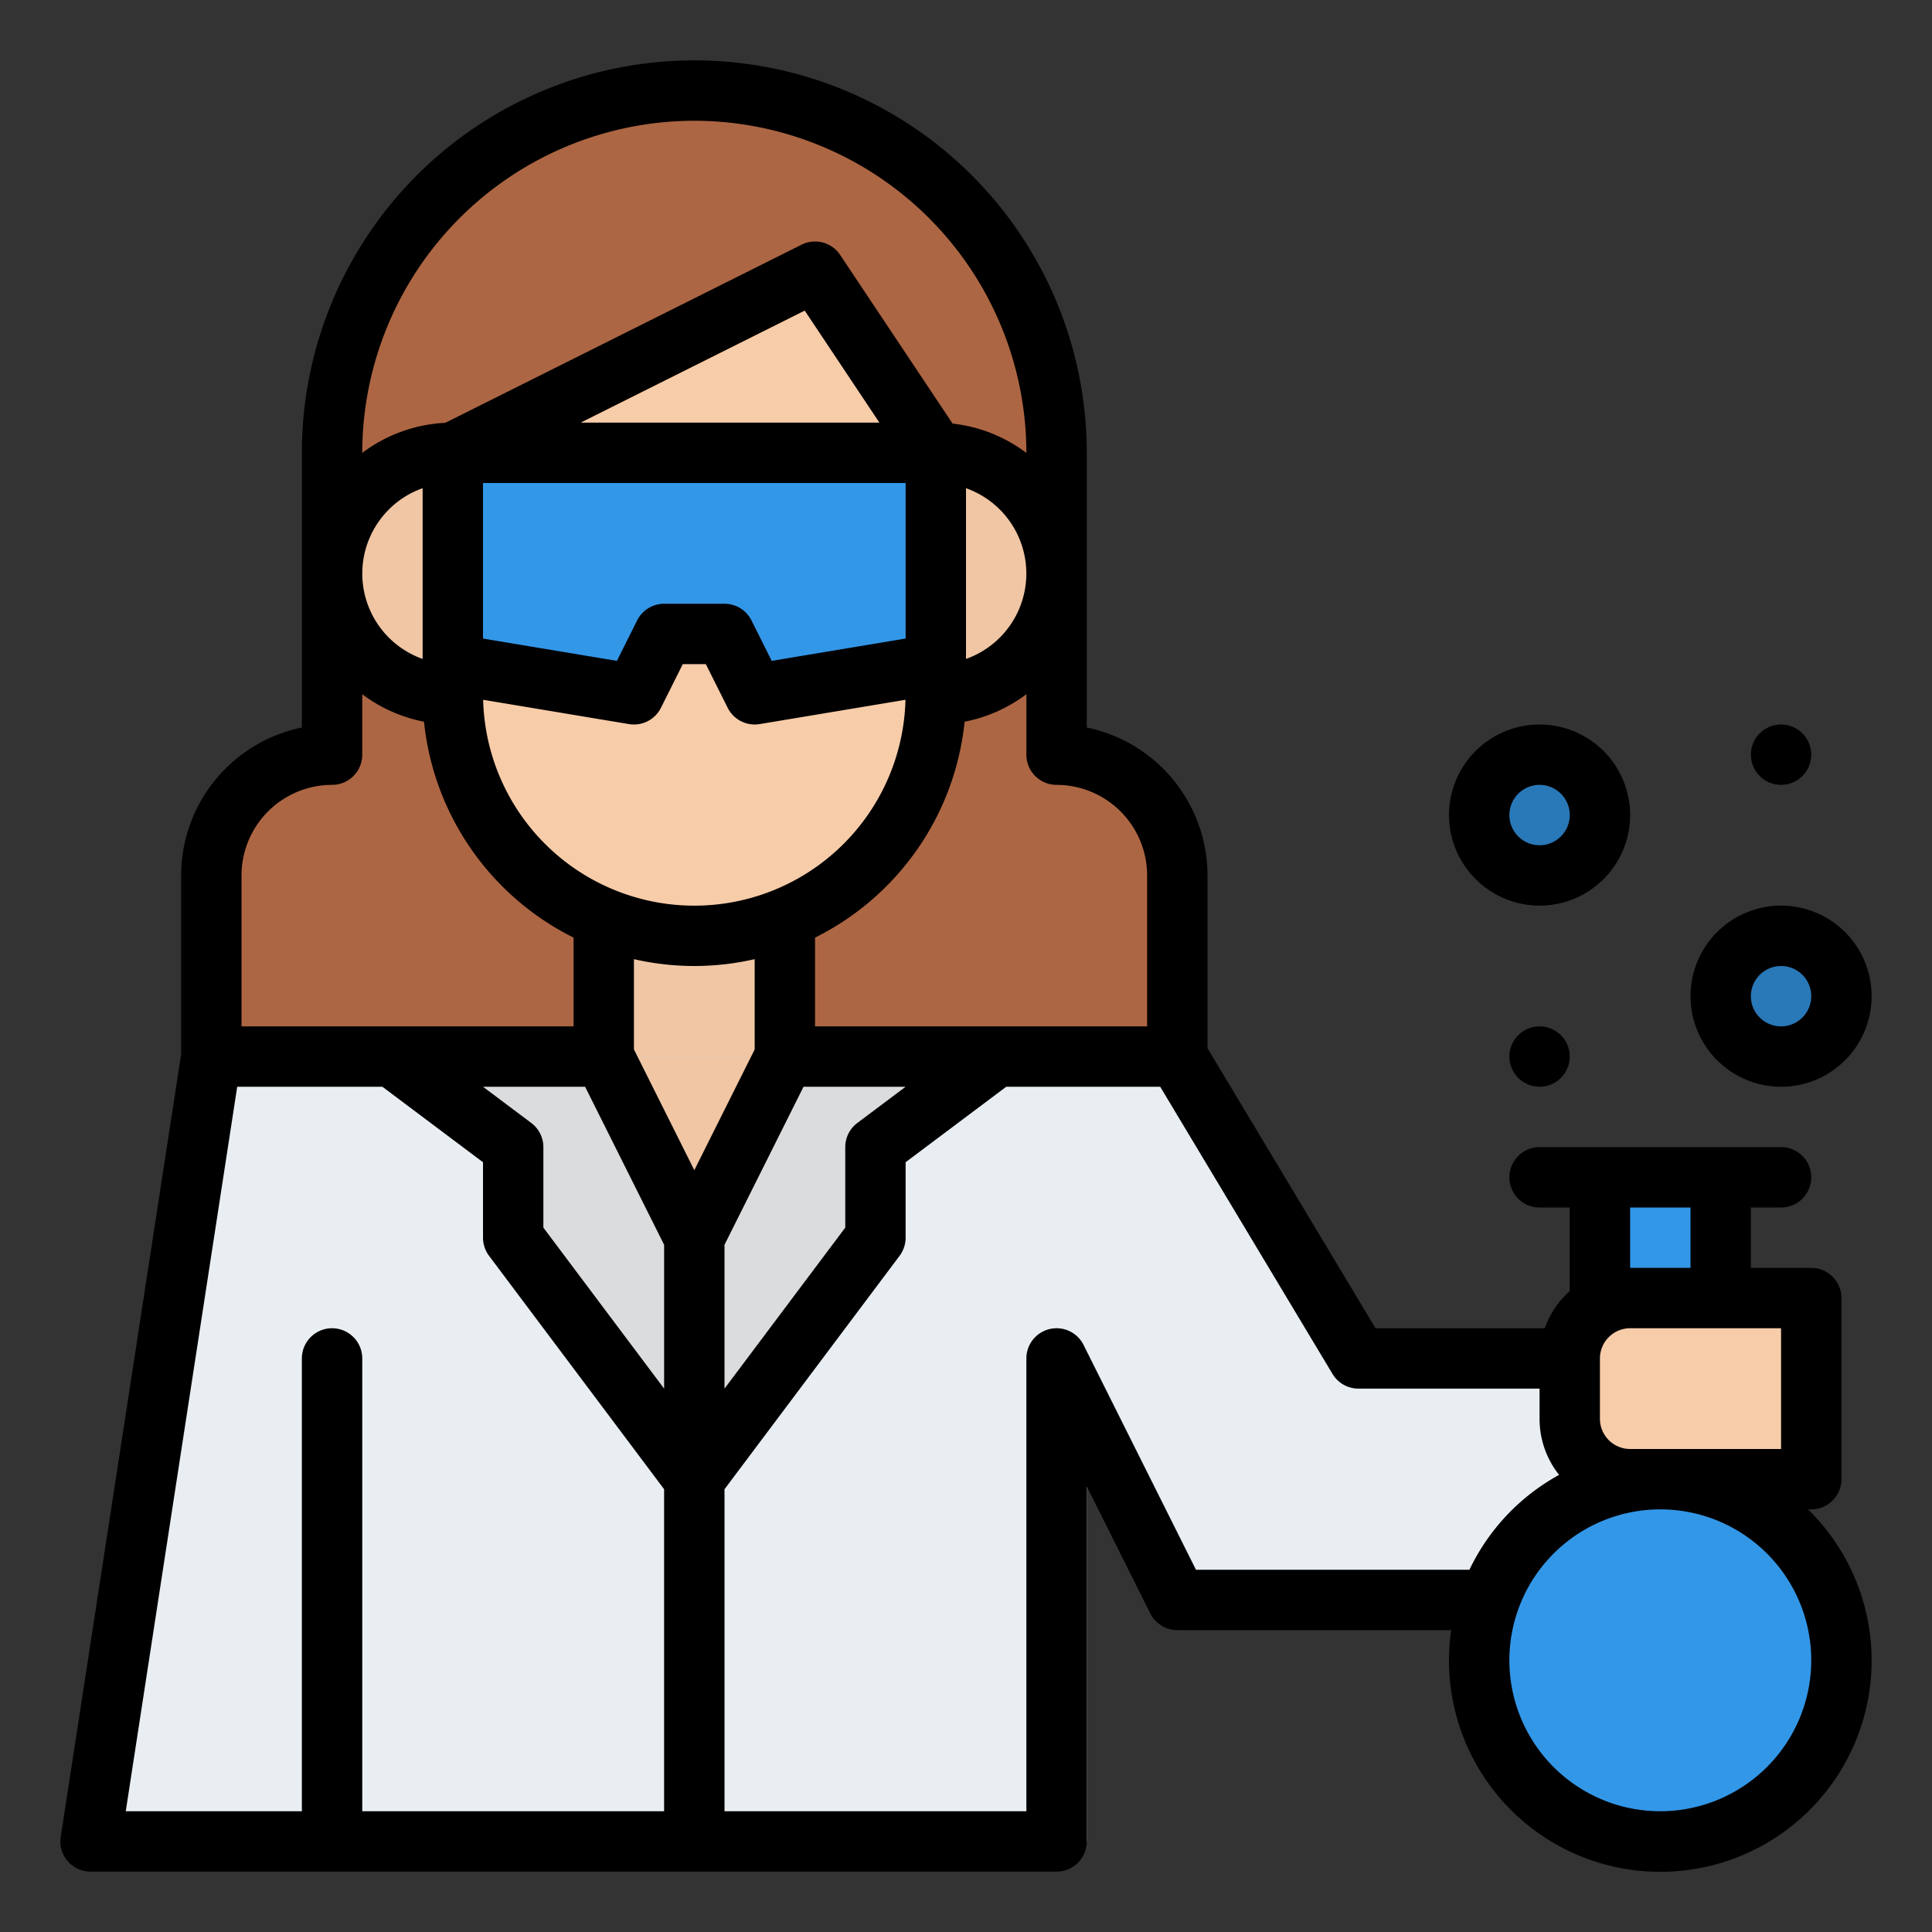 <svg id="Filled" height="512" viewBox="0 0 512 512" width="512" xmlns="http://www.w3.org/2000/svg"><rect x="0" y="0" width="512" height="512" fill="#333333" stroke="none"/><path d="m280 200v-80a96 96 0 0 0 -96-96 96 96 0 0 0 -96 96v80a32 32 0 0 0 -32 32v48h256v-48a32 32 0 0 0 -32-32z" fill="#ad6643"/><path d="m472 360v64h-160l-32-64v128h-256l32-208h256l48 80z" fill="#e9eef2"/><path d="m160 240h48v40h-48z" fill="#f0c6a4"/><path d="m184 248a64 64 0 0 1 -64-64v-64h128v64a64 64 0 0 1 -64 64z" fill="#f7cca9"/><path d="m120 184a32 32 0 0 1 -32-32 32 32 0 0 1 32-32z" fill="#f0c6a4"/><path d="m248 120a32 32 0 0 1 32 32 32 32 0 0 1 -32 32z" fill="#f0c6a4"/><path d="m248 176-48 8-8-16h-16l-8 16-48-8v-56h128z" fill="#3397e8"/><path d="m120 120 96-48 32 48z" fill="#f7cca9"/><path d="m160 280h48l-24 48z" fill="#f0c6a4"/><path d="m456 394.742v-82.742h-32v82.742a48 48 0 1 0 32 0z" fill="#3397e8"/><path d="m432 344h48a0 0 0 0 1 0 0v48a0 0 0 0 1 0 0h-48a16 16 0 0 1 -16-16v-16a16 16 0 0 1 16-16z" fill="#f7cca9"/><circle cx="472" cy="264" fill="#2978b8" r="16"/><circle cx="408" cy="216" fill="#2978b8" r="16"/><g fill="#dadcde"><path d="m96 360v128h-16v-128a8 8 0 0 1 16 0z"/><path d="m176 328h16v160h-16z"/><path d="m160 280h-56l32 24v24l48 64v-64z"/><path d="m208 280h56l-32 24v24l-48 64v-64z"/><path d="m288 360v128h-16v-128a8 8 0 0 1 16 0z"/></g><path d="m472 288a24 24 0 1 0 -24-24 24.027 24.027 0 0 0 24 24zm0-32a8 8 0 1 1 -8 8 8.009 8.009 0 0 1 8-8z"/><path d="m408 240a24 24 0 1 0 -24-24 24.027 24.027 0 0 0 24 24zm0-32a8 8 0 1 1 -8 8 8.009 8.009 0 0 1 8-8z"/><circle cx="408" cy="280" r="8"/><circle cx="472" cy="200" r="8"/><path d="m479.138 400h.862a8 8 0 0 0 8-8v-48a8 8 0 0 0 -8-8h-16v-16h8a8 8 0 0 0 0-16h-64a8 8 0 0 0 0 16h8v22.131a24.076 24.076 0 0 0 -6.624 9.869h-44.847l-44.529-74.216v-45.784a40.071 40.071 0 0 0 -32-39.2v-72.8a104 104 0 0 0 -208 0v72.8a40.071 40.071 0 0 0 -32 39.2v47.386l-31.907 207.4a8 8 0 0 0 7.907 9.214h256a8 8 0 0 0 8-8v-94.111l16.845 33.689a8 8 0 0 0 7.155 4.422h72.581a56 56 0 1 0 94.557-32zm-7.138-16h-40a8.009 8.009 0 0 1 -8-8v-16a8.009 8.009 0 0 1 8-8h40zm-40-64h16v16h-16zm-128-88v40h-88v-23.528a72.142 72.142 0 0 0 39.635-57.212 39.827 39.827 0 0 0 16.365-7.282v16.022a8 8 0 0 0 8 8 24.028 24.028 0 0 1 24 24zm-163.2 65.6-12.8-9.6h27.056l20.944 41.889v38.111l-32-42.667v-21.333a8 8 0 0 0 -3.2-6.4zm-12.8-169.6h112v41.223l-35.487 5.915-5.358-10.716a8 8 0 0 0 -7.155-4.422h-16a8 8 0 0 0 -7.156 4.422l-5.358 10.716-35.486-5.915zm128 1.376a24 24 0 0 1 0 45.248zm-102.112-17.376 59.373-29.687 19.791 29.687zm-41.888 62.624a24 24 0 0 1 0-45.248zm54.684 17.268a8 8 0 0 0 8.471-4.314l5.789-11.578h6.111l5.789 11.578a8.007 8.007 0 0 0 8.47 4.314l38.649-6.442a55.981 55.981 0 0 1 -111.926 0zm17.316 64.108a71.947 71.947 0 0 0 16-1.814v23.925l-16 32-16-32v-23.925a71.947 71.947 0 0 0 16 1.814zm8 73.889 20.944-41.889h27.056l-12.8 9.6a8 8 0 0 0 -3.2 6.4v21.333l-32 42.667zm-8-297.889a88.1 88.1 0 0 1 88 88v.022a39.776 39.776 0 0 0 -19.55-7.768l-29.794-44.692a8 8 0 0 0 -10.234-2.717l-94.411 47.206a39.775 39.775 0 0 0 -22.011 7.971v-.022a88.1 88.1 0 0 1 88-88zm-96 176a8 8 0 0 0 8-8v-16.022a39.827 39.827 0 0 0 16.365 7.282 72.142 72.142 0 0 0 39.635 57.212v23.528h-88v-40a24.028 24.028 0 0 1 24-24zm-25.137 80h38.47l26.667 20v20a8 8 0 0 0 1.6 4.8l46.4 61.866v85.334h-80v-120a8 8 0 0 0 -16 0v120h-46.675zm254.081 128-29.789-59.578a8 8 0 0 0 -15.155 3.578v120h-80v-85.334l46.4-61.866a8 8 0 0 0 1.6-4.8v-20l26.667-20h40.8l45.669 76.116a8 8 0 0 0 6.864 3.884h48v8a23.868 23.868 0 0 0 5.174 14.858 56.375 56.375 0 0 0 -23.76 25.142zm123.056 64a40 40 0 1 1 40-40 40.045 40.045 0 0 1 -40 40z"/></svg>